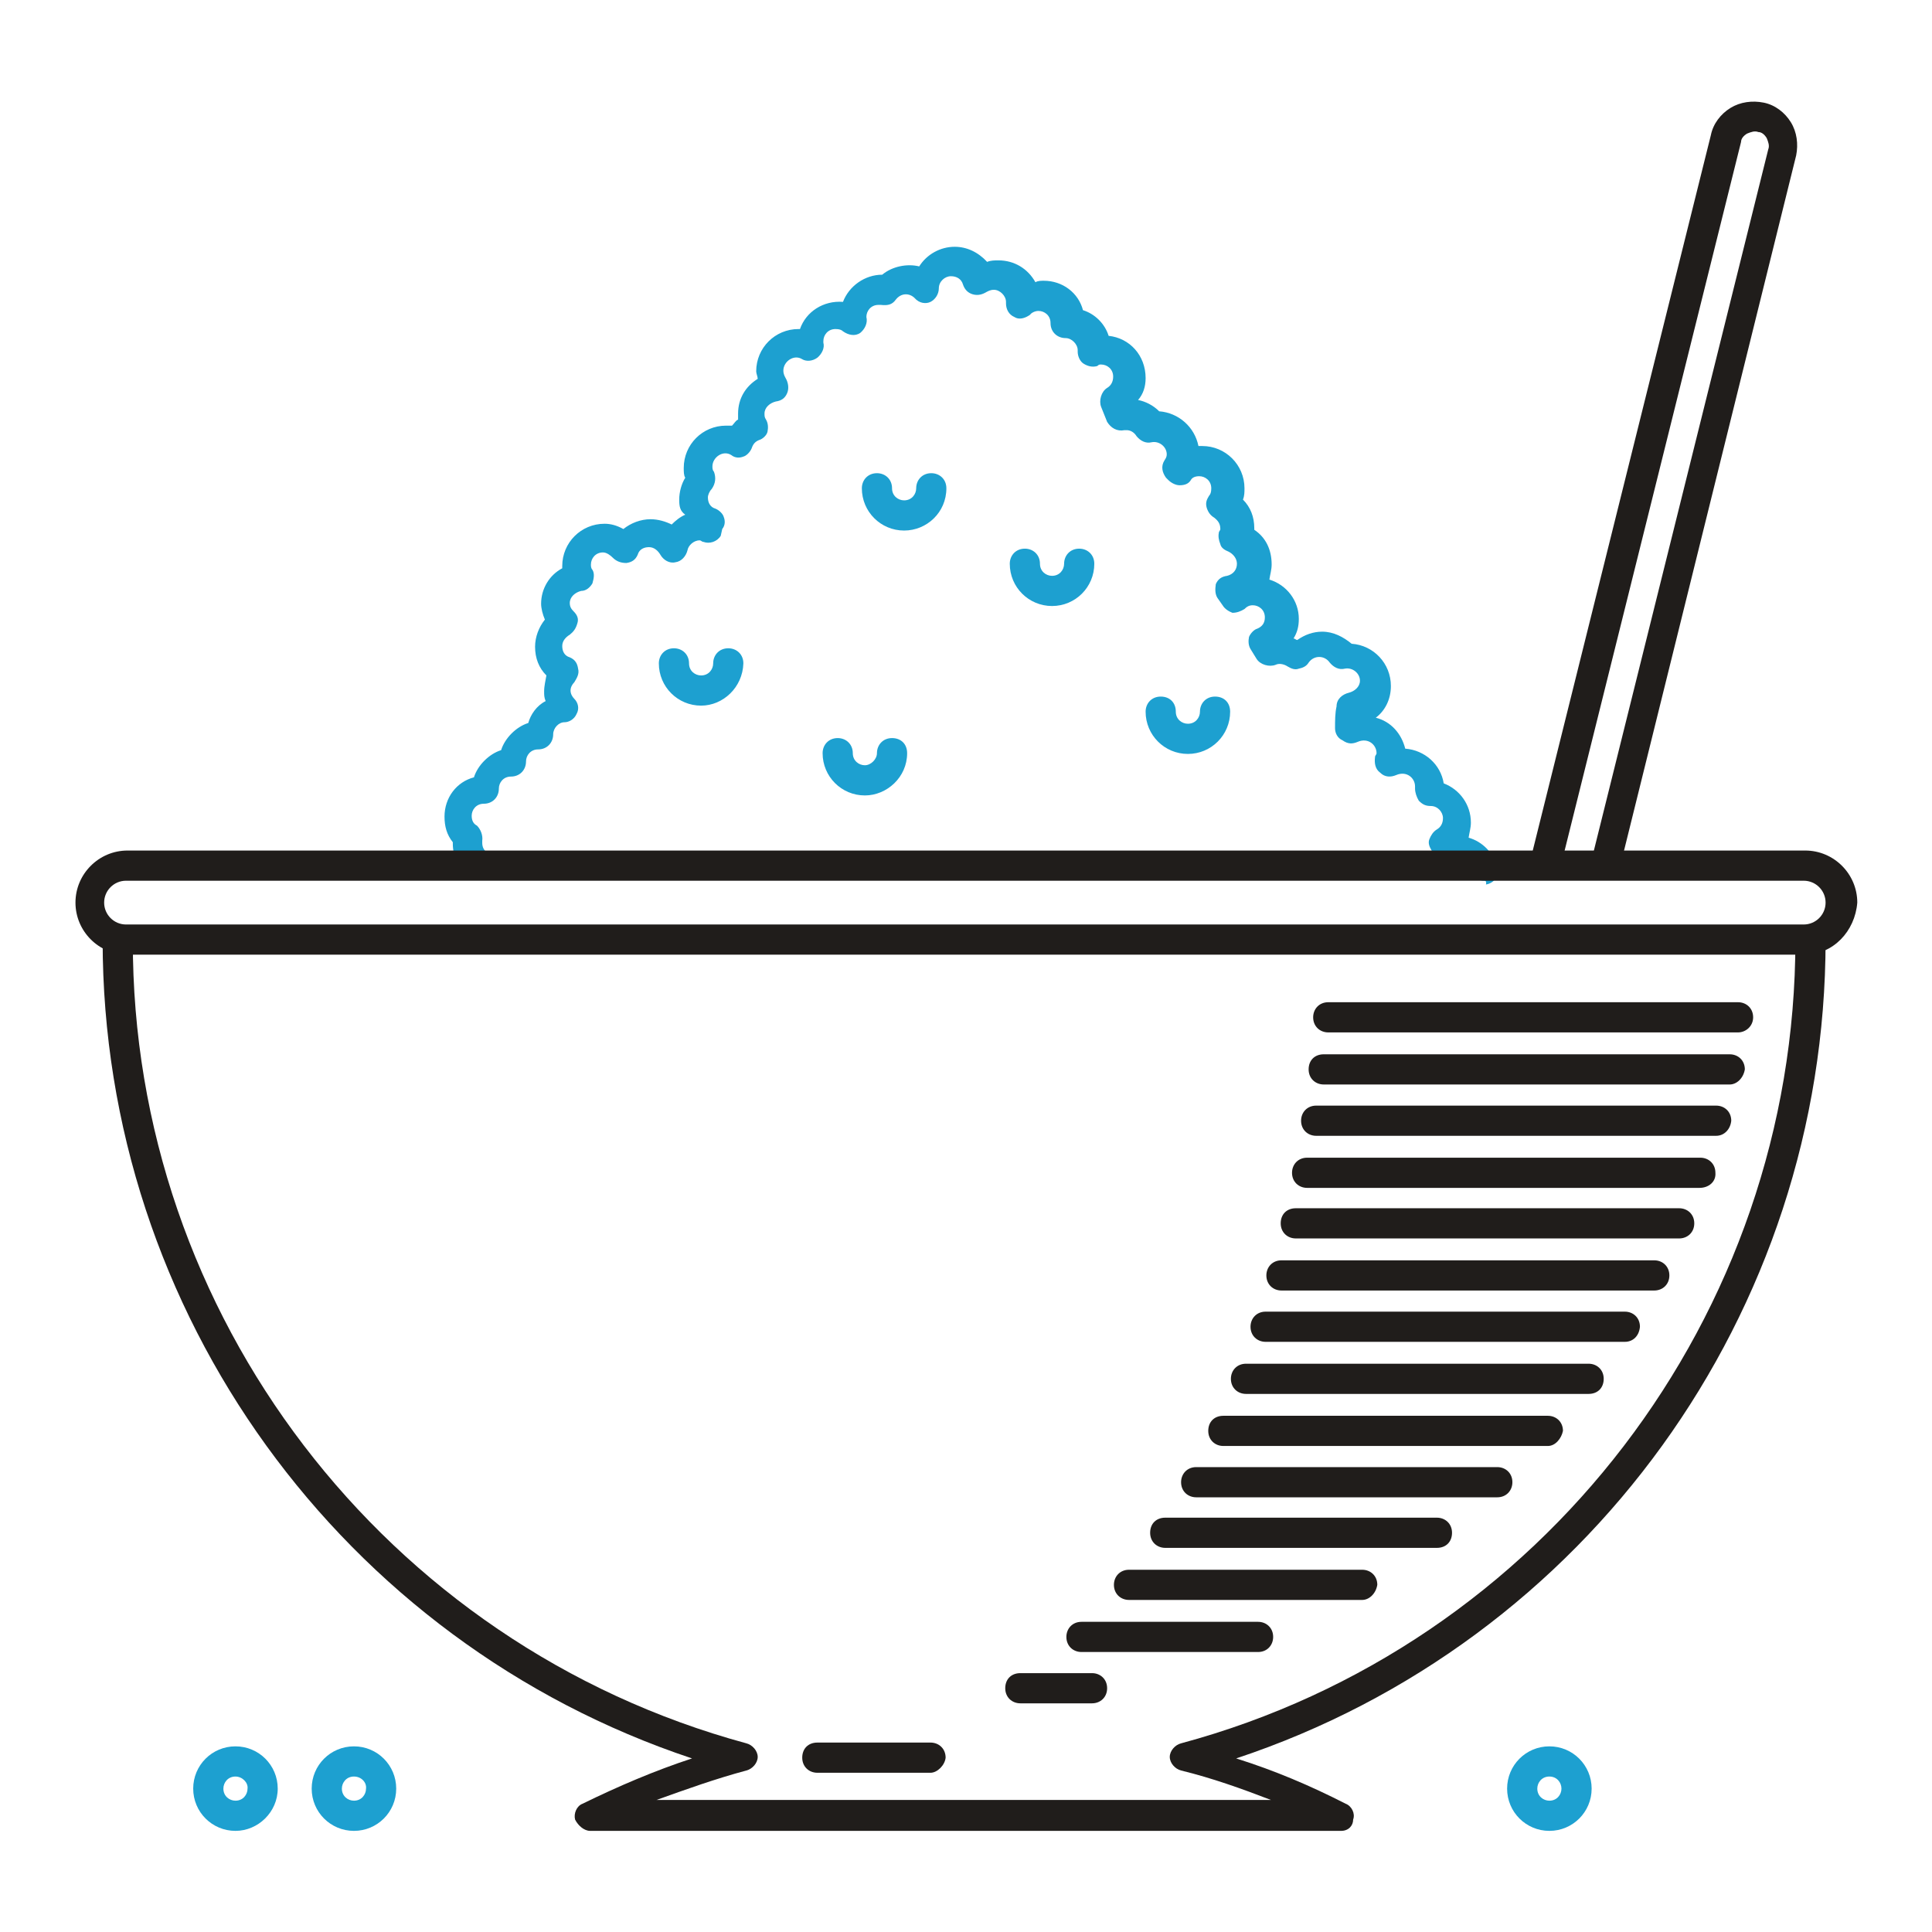 <?xml version="1.0" encoding="utf-8"?>
<!-- Svg Vector Icons : http://www.onlinewebfonts.com/icon -->
<!DOCTYPE svg PUBLIC "-//W3C//DTD SVG 1.1//EN" "http://www.w3.org/Graphics/SVG/1.1/DTD/svg11.dtd">
<svg version="1.1" xmlns="http://www.w3.org/2000/svg" xmlns:xlink="http://www.w3.org/1999/xlink" x="0px" y="0px" viewBox="0 0 256 256" enable-background="new 0 0 256 256" xml:space="preserve">
<g> <path fill="#1da0d0" d="M196.6,116.7c-0.8,0-1.6-0.7-1.8-1.5c-0.2-1-1.3-1.5-2.3-1.1c-0.8,0.3-1.8,0-2.3-0.7l-0.5-0.7 c-0.3-0.5-0.5-1-0.3-1.5s0.5-1,1-1.3c0.5-0.3,0.8-0.8,0.8-1.5c0-0.8-0.7-1.6-1.6-1.6c-0.7,0-1.1-0.2-1.6-0.7 c-0.3-0.5-0.5-1.1-0.5-1.6v-0.3c0-1.1-1.1-2.1-2.5-1.5c-0.7,0.3-1.5,0.3-2.1-0.3c-0.7-0.5-0.8-1.3-0.7-2.1c0-0.2,0.2-0.3,0.2-0.5 c0-1.1-1.1-2.1-2.5-1.5c-0.7,0.3-1.3,0.3-2-0.2c-0.7-0.3-1-1-1-1.6c0-1,0-2,0.2-2.9c0-1,0.8-1.6,1.6-1.8s1.5-0.8,1.5-1.6 c0-1-1-1.8-2-1.6c-0.8,0.2-1.5-0.2-2-0.8c-0.7-1-2.1-1-2.8,0c-0.3,0.5-0.8,0.7-1.3,0.8c-0.5,0.2-1,0-1.5-0.3 c-0.3-0.2-1-0.5-1.6-0.2c-0.8,0.3-2,0-2.5-0.8l-0.8-1.3c-0.3-0.5-0.3-1.1-0.2-1.6c0.2-0.5,0.7-1,1.1-1.1c0.7-0.3,1-0.8,1-1.5 c0-1-0.8-1.6-1.6-1.6c-0.5,0-0.8,0.2-1.1,0.5c-0.5,0.3-1,0.5-1.6,0.5c-0.5-0.2-1-0.5-1.3-1l-0.7-1c-0.3-0.5-0.3-1.1-0.2-1.8 c0.3-0.7,0.8-1,1.5-1.1c0.8-0.2,1.3-0.8,1.3-1.6c0-0.7-0.5-1.3-1.1-1.6c-0.5-0.2-1-0.5-1.1-1c-0.2-0.5-0.3-1-0.2-1.5 c0-0.2,0.2-0.3,0.2-0.5c0-0.7-0.3-1.1-0.8-1.5c-0.5-0.3-0.8-0.7-1-1.3c-0.2-0.7,0-1.1,0.3-1.6c0.2-0.2,0.3-0.5,0.3-1 c0-1-0.8-1.6-1.6-1.6c-0.7,0-1,0.3-1.1,0.5c-0.3,0.5-0.8,0.7-1.5,0.7c-0.5,0-1.1-0.3-1.5-0.7l-0.3-0.3c-0.5-0.7-0.7-1.5-0.2-2.3 c0.2-0.3,0.3-0.5,0.3-0.8c0-1-1-1.8-2-1.6c-0.8,0.2-1.5-0.2-2-0.8c-0.3-0.5-0.8-0.8-1.3-0.8h-0.3c-1,0.2-1.8-0.3-2.3-1.1 c-0.3-0.7-0.5-1.3-0.8-2c-0.3-0.8,0-2,0.8-2.5c0.5-0.3,0.8-0.8,0.8-1.5c0-1-0.8-1.6-1.6-1.6c-0.2,0-0.3,0-0.5,0.2 c-0.7,0.2-1.3,0-1.8-0.3s-0.8-1-0.8-1.6v-0.2c0-0.8-0.8-1.6-1.6-1.6c-1.1,0-2-0.8-2-2c0-1-0.8-1.6-1.6-1.6c-0.5,0-1,0.3-1.1,0.5 c-0.7,0.5-1.5,0.7-2.1,0.3c-0.7-0.3-1.1-1-1.1-1.8v-0.2c0-0.8-0.8-1.6-1.6-1.6c-0.5,0-0.8,0.2-1,0.3c-0.5,0.3-1.1,0.5-1.8,0.3 c-0.7-0.2-1.1-0.7-1.3-1.3c-0.2-0.7-0.8-1.1-1.6-1.1s-1.6,0.7-1.6,1.6c0,0.8-0.5,1.5-1.1,1.8s-1.5,0.2-2.1-0.5 c-0.7-0.7-1.8-0.7-2.5,0.2c-0.5,0.7-1.1,0.8-2,0.7h-0.3c-1,0-1.6,0.8-1.6,1.6V42c0.2,0.8-0.2,1.6-0.8,2.1c-0.7,0.5-1.6,0.3-2.3-0.2 c-0.2-0.2-0.5-0.3-1-0.3c-1,0-1.6,0.8-1.6,1.6v0.2c0.2,0.7-0.2,1.5-0.8,2c-0.7,0.5-1.5,0.5-2,0.2c-1.1-0.7-2.5,0.3-2.5,1.5 c0,0.5,0.2,0.8,0.3,1c0.3,0.5,0.5,1.3,0.2,2s-0.8,1-1.5,1.1c-0.8,0.2-1.5,0.8-1.5,1.6c0,0.3,0,0.5,0.2,0.8c0.3,0.5,0.3,1.1,0.2,1.6 s-0.7,1-1.1,1.1c-0.5,0.2-0.8,0.5-1,1.1c-0.2,0.5-0.7,1-1.1,1.1c-0.5,0.2-1.1,0.2-1.6-0.2c-1.1-0.7-2.5,0.3-2.5,1.5 c0,0.2,0,0.5,0.2,0.7c0.3,0.8,0.2,1.6-0.3,2.3c-0.3,0.3-0.5,0.8-0.5,1.1c0,0.7,0.3,1.3,1,1.5c0.5,0.2,1,0.7,1.1,1.1 c0.2,0.5,0.2,1.1-0.2,1.6L95.5,71c-0.5,0.8-1.5,1.1-2.3,0.8c-0.2,0-0.3-0.2-0.5-0.2c-0.8,0-1.5,0.7-1.6,1.3 c-0.2,0.8-0.8,1.5-1.6,1.6c-0.8,0.2-1.6-0.3-2-1c-0.3-0.5-0.8-1-1.5-1s-1.3,0.3-1.5,1c-0.3,0.7-0.8,1-1.5,1.1 c-0.7,0-1.3-0.2-1.8-0.7c-0.3-0.3-0.8-0.7-1.3-0.7c-1,0-1.6,0.8-1.6,1.6c0,0.2,0,0.5,0.2,0.7c0.3,0.5,0.2,1.1,0,1.8 c-0.3,0.5-0.8,1-1.5,1c-0.8,0.2-1.5,0.8-1.5,1.6c0,0.5,0.2,0.8,0.5,1.1c0.5,0.5,0.7,1,0.5,1.6c-0.2,0.7-0.5,1.1-1,1.5 c-0.5,0.3-1,0.8-1,1.5s0.3,1.3,1,1.5c0.7,0.3,1,0.8,1.1,1.5c0.2,0.7-0.2,1.3-0.5,1.8c-0.3,0.3-0.5,0.7-0.5,1.1s0.2,0.8,0.5,1.1 c0.5,0.5,0.7,1.3,0.3,2c-0.3,0.7-1,1.1-1.6,1.1c-0.8,0-1.5,0.8-1.5,1.6c0,1.1-0.8,2-2,2c-1,0-1.6,0.8-1.6,1.6c0,1.1-0.8,2-2,2 c-1,0-1.6,0.8-1.6,1.6c0,1.1-0.8,2-2,2c-1,0-1.6,0.8-1.6,1.6c0,0.7,0.3,1.1,0.7,1.3c0.5,0.5,0.8,1.3,0.7,2v0.3c0,0.5,0.2,1,0.7,1.3 c0.8,0.7,1,2,0.2,2.8c-0.7,0.8-2,1-2.8,0.2c-1.3-1-2-2.6-2-4.2v-0.2c-0.8-1-1.1-2.1-1.1-3.4c0-2.5,1.6-4.6,3.9-5.2 c0.5-1.6,2-3.1,3.6-3.6c0.5-1.6,2-3.1,3.6-3.6c0.3-1.1,1.1-2.3,2.3-2.9c-0.2-0.5-0.2-0.8-0.2-1.3c0-0.7,0.2-1.5,0.3-2.1 c-1-1-1.5-2.3-1.5-3.8c0-1.3,0.5-2.6,1.3-3.6c-0.3-0.7-0.5-1.5-0.5-2.1c0-2,1.1-3.8,2.8-4.7V75c0-3.1,2.5-5.6,5.6-5.6 c0.8,0,1.6,0.2,2.5,0.7c1-0.8,2.3-1.3,3.6-1.3c1,0,2,0.3,2.8,0.7c0.5-0.5,1.1-1,1.8-1.3c-0.7-0.5-0.8-1.1-0.8-2 c0-1,0.3-2.1,0.8-2.9c-0.2-0.3-0.2-0.8-0.2-1.3c0-3.1,2.5-5.6,5.6-5.6h0.8c0.3-0.3,0.5-0.7,0.8-0.8v-0.8c0-2,1-3.6,2.6-4.6 c0-0.3-0.2-0.7-0.2-1c0-3.1,2.5-5.6,5.6-5.6h0.2c0.8-2.3,3.1-3.8,5.7-3.6c0.8-2.1,2.9-3.6,5.2-3.6c1.3-1.1,3.3-1.5,4.9-1.1 c1-1.6,2.8-2.6,4.7-2.6c1.6,0,3.1,0.7,4.3,2c0.5-0.2,1-0.2,1.5-0.2c2.1,0,3.9,1.1,4.9,2.9c0.3-0.2,0.8-0.2,1.1-0.2 c2.5,0,4.6,1.6,5.2,3.9c1.6,0.5,2.9,1.8,3.4,3.4c2.8,0.3,4.9,2.6,4.9,5.6c0,1.1-0.3,2.1-1,2.9c1,0.2,2,0.7,2.8,1.5 c2.6,0.2,4.7,2.1,5.2,4.6h0.5c3.1,0,5.6,2.5,5.6,5.6c0,0.5,0,1-0.2,1.5c1,1,1.5,2.3,1.5,3.8v0.2c1.5,1,2.3,2.6,2.3,4.6 c0,0.7-0.2,1.3-0.3,2c2.3,0.7,3.9,2.8,3.9,5.2c0,1-0.2,1.8-0.7,2.6c0.2,0,0.3,0.2,0.5,0.2c1-0.7,2.1-1.1,3.3-1.1 c1.5,0,2.8,0.7,3.9,1.6c2.9,0.2,5.2,2.6,5.2,5.6c0,1.8-0.8,3.3-2,4.2c2,0.5,3.4,2.1,3.9,4.1c2.6,0.2,4.7,2.1,5.1,4.6 c2.1,0.8,3.6,2.8,3.6,5.2c0,0.7-0.2,1.3-0.3,2c1.8,0.5,3.3,2,3.8,3.9c0.3,1-0.3,2.1-1.5,2.3C197,116.7,196.8,116.7,196.6,116.7 L196.6,116.7z"/> <path fill="#201d1b" d="M230.3,136.8h-54.3c-1.1,0-2-0.8-2-2c0-1.1,0.8-2,2-2h54.3c1.1,0,2,0.8,2,2 C232.3,136,231.3,136.8,230.3,136.8z M229.2,143.7h-53.8c-1.1,0-2-0.8-2-2s0.8-2,2-2h53.8c1.1,0,2,0.8,2,2 C231,142.9,230.1,143.7,229.2,143.7z M227.4,150.5h-53c-1.1,0-2-0.8-2-2c0-1.1,0.8-2,2-2h53c1.1,0,2,0.8,2,2 C229.3,149.6,228.5,150.5,227.4,150.5z M225.2,157.4h-52c-1.1,0-2-0.8-2-2c0-1.1,0.8-2,2-2h52.1c1.1,0,2,0.8,2,2 C227.4,156.6,226.4,157.4,225.2,157.4z M222.5,164.1h-50.8c-1.1,0-2-0.8-2-2s0.8-2,2-2h50.8c1.1,0,2,0.8,2,2 S223.6,164.1,222.5,164.1L222.5,164.1z M219.2,171h-49.4c-1.1,0-2-0.8-2-2c0-1.1,0.8-2,2-2h49.4c1.1,0,2,0.8,2,2 C221.2,170.2,220.3,171,219.2,171L219.2,171z M215.3,177.8h-47.6c-1.1,0-2-0.8-2-2c0-1.1,0.8-2,2-2h47.6c1.1,0,2,0.8,2,2 C217.2,177,216.4,177.8,215.3,177.8z M210.5,184.7h-45.4c-1.1,0-2-0.8-2-2c0-1.1,0.8-2,2-2h45.4c1.1,0,2,0.8,2,2 C212.5,183.9,211.7,184.7,210.5,184.7z M205.1,191.6h-43c-1.1,0-2-0.8-2-2s0.8-2,2-2h43c1.1,0,2,0.8,2,2 C206.9,190.6,206.1,191.6,205.1,191.6z M198.4,198.4h-39.9c-1.1,0-2-0.8-2-2c0-1.1,0.8-2,2-2h39.9c1.1,0,2,0.8,2,2 C200.4,197.5,199.6,198.4,198.4,198.4L198.4,198.4z M190.4,205.1h-36c-1.1,0-2-0.8-2-2s0.8-2,2-2h36c1.1,0,2,0.8,2,2 S191.6,205.1,190.4,205.1z M180.5,212h-30.9c-1.1,0-2-0.8-2-2c0-1.1,0.8-2,2-2h30.9c1.1,0,2,0.8,2,2 C182.3,211.2,181.4,212,180.5,212L180.5,212z M166.7,218.9h-23.4c-1.1,0-2-0.8-2-2c0-1.1,0.8-2,2-2h23.4c1.1,0,2,0.8,2,2 C168.7,218,167.9,218.9,166.7,218.9z M144.7,225.7h-9.5c-1.1,0-2-0.8-2-2s0.8-2,2-2h9.5c1.1,0,2,0.8,2,2S145.8,225.7,144.7,225.7z  M239.1,126.5H16.9c-3.8,0-6.9-3.1-6.9-6.9c0-3.8,3.1-6.9,6.9-6.9h222.3c3.8,0,6.9,3.1,6.9,6.9 C245.8,123.4,242.9,126.5,239.1,126.5z M16.7,116.7c-1.6,0-2.9,1.3-2.9,2.9c0,1.6,1.3,2.9,2.9,2.9H239c1.6,0,2.9-1.3,2.9-2.9 c0-1.6-1.3-2.9-2.9-2.9H16.7z"/> <path fill="#201d1b" d="M177.7,242.6H78.2c-0.8,0-1.6-0.7-2-1.5c-0.2-0.8,0.2-1.8,1-2.1c4.7-2.3,9.6-4.4,14.5-6 c-46.3-15.4-78.1-59-78.1-108.4c0-1.1,0.8-2,2-2s2,0.8,2,2C17.5,174.2,51,218,98.9,231c0.8,0.2,1.5,1,1.5,1.8 c0,0.8-0.7,1.6-1.5,1.8c-4.1,1.1-8,2.5-11.9,3.9h81.4c-3.9-1.5-7.8-2.9-11.9-3.9c-0.8-0.2-1.5-1-1.5-1.8c0-0.8,0.7-1.6,1.5-1.8 c47.9-12.9,81.4-56.7,81.4-106.4c0-1.1,0.8-2,2-2s2,0.8,2,2c0,49.4-31.7,93-78.1,108.4c5.1,1.6,9.8,3.6,14.5,6 c0.8,0.3,1.3,1.3,1,2.1C179.3,241.9,178.7,242.6,177.7,242.6L177.7,242.6z"/> <path fill="#201d1b" d="M123.3,234.9h-15c-1.1,0-2-0.8-2-2s0.8-2,2-2h15c1.1,0,2,0.8,2,2C125.2,233.9,124.2,234.9,123.3,234.9z"/> <path fill="#1da0d0" d="M31.2,242.6c-3.1,0-5.6-2.5-5.6-5.6s2.5-5.6,5.6-5.6c3.1,0,5.6,2.5,5.6,5.6S34.2,242.6,31.2,242.6z  M31.2,235.4c-1,0-1.6,0.8-1.6,1.6c0,1,0.8,1.6,1.6,1.6c1,0,1.6-0.8,1.6-1.6C32.9,236.2,32.1,235.4,31.2,235.4z M46.9,242.6 c-3.1,0-5.6-2.5-5.6-5.6s2.5-5.6,5.6-5.6c3.1,0,5.6,2.5,5.6,5.6S50,242.6,46.9,242.6z M46.9,235.4c-1,0-1.6,0.8-1.6,1.6 c0,1,0.8,1.6,1.6,1.6c1,0,1.6-0.8,1.6-1.6C48.6,236.2,47.9,235.4,46.9,235.4z M92.9,93.5c-3.1,0-5.6-2.5-5.6-5.6c0-1.1,0.8-2,2-2 c1.1,0,2,0.8,2,2c0,1,0.8,1.6,1.6,1.6c1,0,1.6-0.8,1.6-1.6c0-1.1,0.8-2,2-2c1.1,0,2,0.8,2,2C98.4,91.1,95.8,93.5,92.9,93.5 L92.9,93.5z M114.6,105.4c-3.1,0-5.6-2.5-5.6-5.6c0-1.1,0.8-2,2-2c1.1,0,2,0.8,2,2c0,1,0.8,1.6,1.6,1.6c0.8,0,1.6-0.8,1.6-1.6 c0-1.1,0.8-2,2-2s2,0.8,2,2C120.2,103,117.5,105.4,114.6,105.4L114.6,105.4z M119.8,70.3c-3.1,0-5.6-2.5-5.6-5.6c0-1.1,0.8-2,2-2 c1.1,0,2,0.8,2,2c0,1,0.8,1.6,1.6,1.6c1,0,1.6-0.8,1.6-1.6c0-1.1,0.8-2,2-2c1.1,0,2,0.8,2,2C125.4,67.9,122.8,70.3,119.8,70.3z  M139.4,80.3c-3.1,0-5.6-2.5-5.6-5.6c0-1.1,0.8-2,2-2c1.1,0,2,0.8,2,2c0,1,0.8,1.6,1.6,1.6c1,0,1.6-0.8,1.6-1.6c0-1.1,0.8-2,2-2 c1.1,0,2,0.8,2,2C145,77.8,142.5,80.3,139.4,80.3z M157.4,99.9c-3.1,0-5.6-2.5-5.6-5.6c0-1.1,0.8-2,2-2s2,0.8,2,2 c0,1,0.8,1.6,1.6,1.6c1,0,1.6-0.8,1.6-1.6c0-1.1,0.8-2,2-2s2,0.8,2,2C163,97.4,160.5,99.9,157.4,99.9z M205.3,242.6 c-3.1,0-5.6-2.5-5.6-5.6s2.5-5.6,5.6-5.6s5.6,2.5,5.6,5.6S208.4,242.6,205.3,242.6z M205.3,235.4c-1,0-1.6,0.8-1.6,1.6 c0,1,0.8,1.6,1.6,1.6c1,0,1.6-0.8,1.6-1.6C206.9,236.2,206.3,235.4,205.3,235.4z"/> <path fill="#201d1b" d="M204.7,116.6h-0.5c-1-0.3-1.6-1.3-1.5-2.3l24-96.4c0.3-1.5,1.3-2.8,2.6-3.6c1.3-0.8,2.9-1,4.4-0.7 c1.5,0.3,2.8,1.3,3.6,2.6c0.8,1.3,1,2.9,0.7,4.4l-23.4,94.5c-0.3,1-1.3,1.6-2.3,1.5c-1-0.3-1.6-1.3-1.5-2.3l23.5-94.5 c0.2-0.5,0-1-0.2-1.5c-0.3-0.5-0.7-0.8-1.1-0.8c-0.5-0.2-1,0-1.5,0.2c-0.5,0.3-0.8,0.7-0.8,1.1l-24,96.4 C206.3,115.9,205.6,116.6,204.7,116.6L204.7,116.6z"/></g>
</svg>